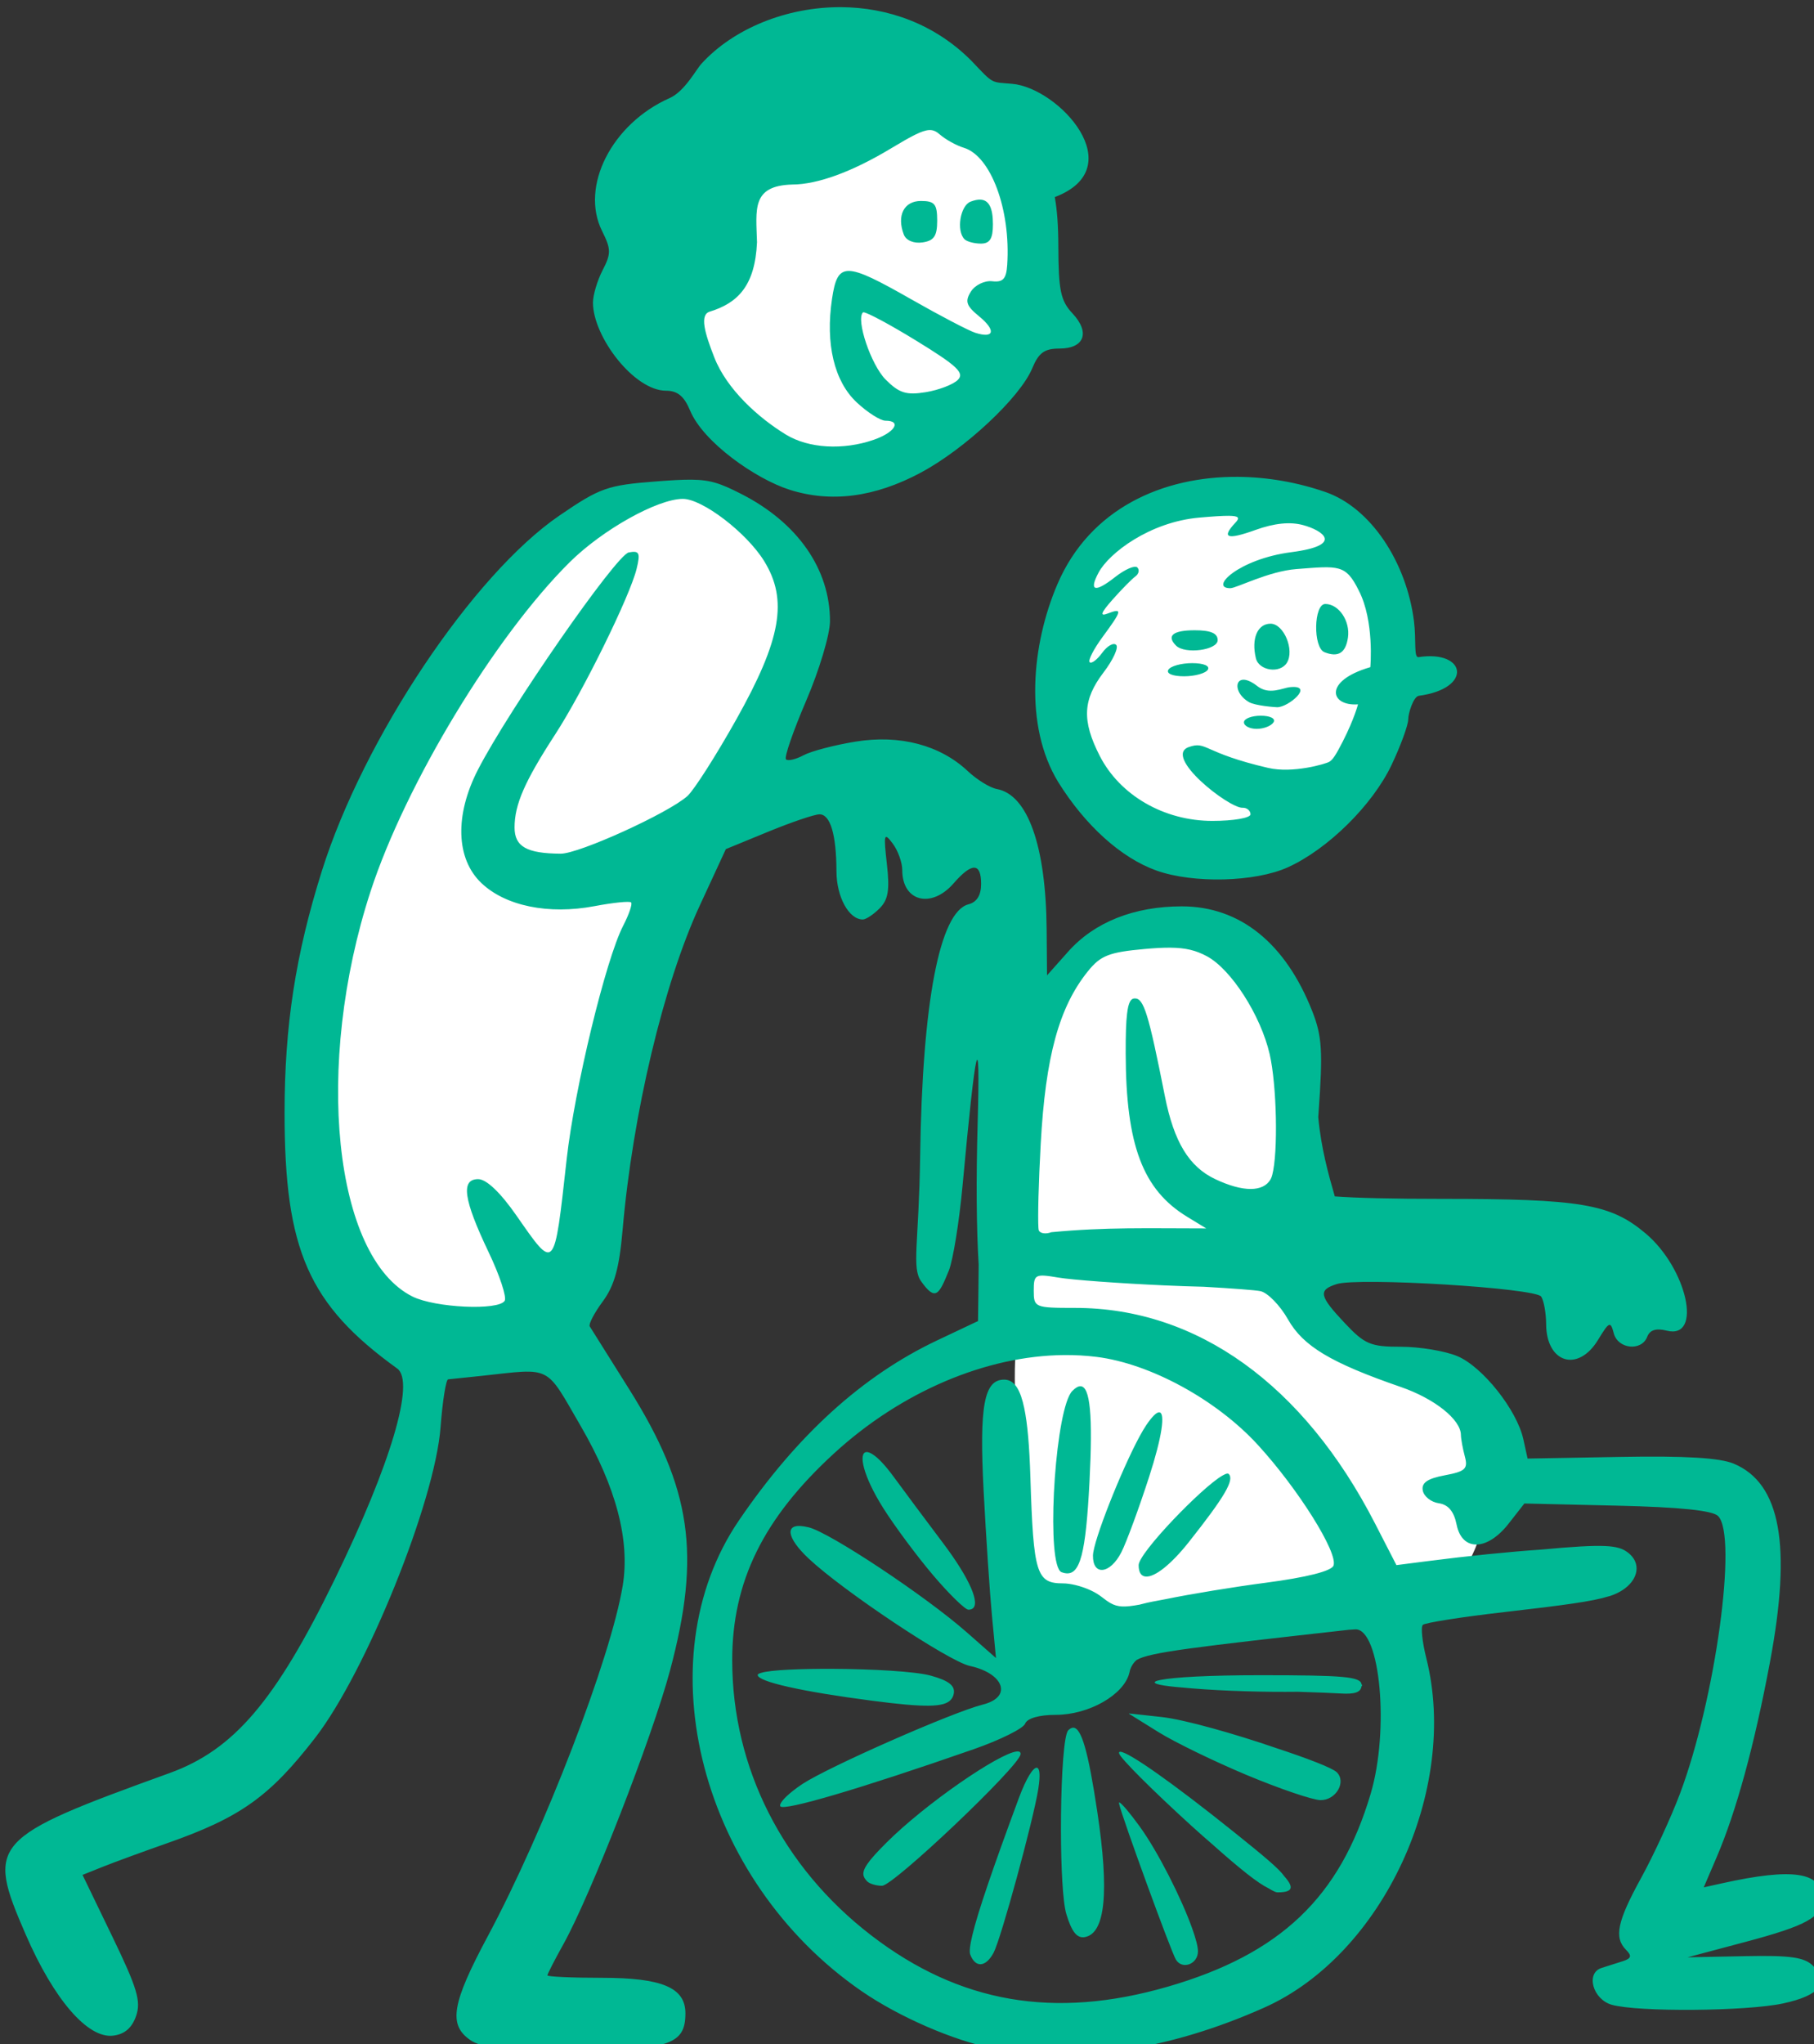 <?xml version="1.0" ?><svg height="279.29mm" viewBox="0 0 247.923 279.29" width="247.923mm" xmlns="http://www.w3.org/2000/svg">
    <rect x="0" y="0" width="247.923" height="279.29" fill="#333333" stroke="none"/>
    <path d="m 5527.115,4824.43 c -29.835,-0.491 -63.693,11.895 -87.182,39.434 -37.581,44.062 -31.893,107.517 13.963,149.717 67.922,26.375 91.712,2.173 126.535,-32.27 34.823,-34.443 24.654,-118.377 -7.066,-142.58 -11.895,-9.076 -28.349,-14.006 -46.25,-14.301 z m -108.838,208.441 c -23.388,0.363 -53.872,16.159 -97.982,71.469 -61.371,76.952 -97.23,197.656 -93.609,264.369 3.62,66.713 32.583,102.397 87.748,106.275 78.093,-8.533 54.82,-76.642 74.99,-157.783 20.17,-81.141 60.508,-149.096 83.436,-187.262 22.928,-38.166 -3.793,-80.675 -29.996,-91.846 -7.37,-3.142 -15.434,-5.365 -24.586,-5.223 z m 284.516,2.068 c -50.225,0.421 -82.032,31.643 -89.951,91.277 -2.586,41.424 21.033,91.069 70.164,96.965 49.131,5.896 98.091,-36.77 100.211,-97.793 2.12,-61.023 -17.566,-86.433 -70.135,-90.123 -3.51,-0.246 -6.941,-0.354 -10.289,-0.326 z m -32.744,220.924 c -40.456,0.154 -79.338,51.083 -81.342,93.918 -2.069,44.217 2.414,121.945 2.414,121.945 -5.861,29.788 10.516,160.109 10.516,160.109 l 178.08,-26.064 30.168,-0.93 c 0,0 16.378,-14.429 20.688,-35.684 4.31,-21.255 5.343,-53.526 -9.482,-69.041 -14.826,-15.515 -57.406,-11.947 -77.748,-34.908 -20.342,-22.962 -5.344,-78.658 -6.551,-125.822 -1.207,-47.164 -20.997,-80.093 -62.824,-83.379 -1.307,-0.103 -2.613,-0.149 -3.918,-0.144 z" fill="#FFFFFF" transform="translate(-78.634,175.175) matrix(0.265,0,0,0.265,-385.897,-796.229) translate(-3313.529,-2437.82)"/>
    <path d="m 2186.969,2347.296 c -28.487,-0.221 -55.956,11.277 -72.176,29.086 -2.516,2.515 -8.621,14.304 -16.443,17.764 -29.85,13.204 -46.337,45.598 -34.887,68.551 4.671,9.363 4.704,11.655 0.285,20.199 -2.741,5.3 -4.982,12.828 -4.982,16.732 0,17.547 21.19,45.41 37.69,45.41 5.886,0 9.338,2.837 12.375,10.168 6.8,16.417 33.846,35.28 51.205,40.844 21.396,6.858 43.916,3.961 67.688,-8.709 22.822,-12.164 51.389,-38.883 57.598,-53.873 3.317,-8.008 6.302,-10.168 14.053,-10.168 12.859,0 15.915,-8.308 6.674,-18.145 -6.07,-6.461 -7.203,-11.838 -7.266,-34.488 -0.029,-10.364 -0.59,-18.502 -1.836,-25.455 39.811,-15.081 2.136,-56.26 -21.996,-58.398 -11.147,-0.988 -9.321,0.449 -20.887,-11.756 -19.186,-19.349 -43.49,-27.578 -67.094,-27.762 z m 45.188,63.363 c 2.17,-0.107 3.731,0.73 5.498,2.277 2.973,2.604 8.559,5.691 12.412,6.861 13.961,4.239 24.211,31.92 22.346,60.348 -0.477,7.264 -2.145,9.085 -7.738,8.453 -3.922,-0.443 -8.867,1.953 -10.99,5.324 -3.18,5.05 -2.434,7.299 4.229,12.766 8.841,7.255 7.847,11.604 -1.941,8.498 -3.408,-1.082 -18.239,-8.83 -32.957,-17.217 -34.224,-19.503 -38.074,-19.532 -40.957,-0.305 -3.48,23.207 1.141,42.57 12.748,53.412 5.545,5.18 12.204,9.42 14.797,9.42 8.556,0 4.907,6.033 -5.934,9.812 -15.835,5.52 -33.691,4.487 -45.353,-2.625 -14.334,-8.741 -30.523,-23.386 -36.953,-39.754 -4.989,-12.701 -7.677,-22.031 -2.373,-23.656 14.421,-4.418 23.373,-13.3 24.375,-35.768 -0.49,-16.997 -2.902,-29.163 18.15,-29.766 13.078,-0.034 30.882,-6.54 50.918,-18.605 10.796,-6.501 16.108,-9.299 19.725,-9.476 z m 26.52,35.873 c -1.455,-0.081 -3.172,0.268 -5.166,1.033 -5.341,2.05 -7.439,15.06 -3.123,19.375 1.24,1.24 5.045,2.254 8.455,2.254 4.606,0 6.199,-2.556 6.199,-9.945 0,-8.356 -2.001,-12.472 -6.365,-12.717 z m -30.787,0.682 c -8.73,0 -12.56,7.545 -8.801,17.342 1.15,2.998 5.115,4.666 9.586,4.031 5.976,-0.849 7.623,-3.277 7.623,-11.229 0,-8.552 -1.321,-10.145 -8.408,-10.145 z m -29.604,57.391 c 2.044,0.11 13.704,6.358 27.088,14.562 21.213,13.004 25.158,16.709 21.588,20.279 -2.403,2.403 -9.857,5.259 -16.566,6.348 -10.047,1.631 -13.695,0.485 -20.678,-6.498 -7.524,-7.523 -15.43,-30.91 -11.709,-34.631 0.048,-0.048 0.141,-0.069 0.277,-0.061 z m 193.268,84.842 c -38.858,-0.324 -76.535,16.277 -93.266,55.379 -13.358,31.219 -17.213,73.055 0.393,101.928 13.983,22.483 32.527,39.187 50.699,45.668 18.982,6.77 50.925,5.976 67.801,-1.685 20.663,-9.381 43.704,-32.146 53.506,-52.865 4.701,-9.936 8.547,-20.48 8.547,-23.432 0,-2.951 2.612,-11.725 5.481,-12.111 28.023,-3.779 24.469,-23.711 -0.148,-19.939 -2.601,0.398 -1.111,-8.685 -2.379,-18.613 -3.872,-30.312 -22.213,-58.398 -45.658,-66.508 -14.383,-4.975 -29.769,-7.694 -44.975,-7.82 z m -282.18,1.455 c -4.653,-0.037 -10.347,0.313 -18.061,0.908 -25.139,1.938 -28.853,3.25 -49.871,17.611 -44.498,30.404 -100.899,114.731 -122.447,183.076 -13.611,43.171 -19.281,79.904 -19.281,124.902 0,70.751 12.368,98.797 58.109,131.779 9.331,6.728 -3.304,49.295 -32.291,108.795 -30.498,62.602 -51.98,87.776 -85.125,99.762 -92.438,33.426 -94.72,35.987 -74.189,83.258 14.548,33.495 31.96,53.654 45.025,52.125 5.906,-0.691 9.725,-3.939 11.881,-10.105 2.653,-7.591 0.64,-14.336 -12.219,-40.934 l -15.395,-31.846 10.586,-4.232 c 5.823,-2.327 20.59,-7.735 32.814,-12.02 37.963,-13.304 53.041,-24.018 76.553,-54.387 26.318,-33.994 61.775,-121.754 64.695,-160.131 1.028,-13.513 2.793,-24.64 3.922,-24.721 1.129,-0.083 8.915,-0.893 17.303,-1.801 36.535,-3.955 32.577,-5.952 50.961,25.701 18.372,31.632 25.616,59.106 21.756,82.514 -6.148,37.288 -40.363,126.13 -69.603,180.734 -18.515,34.574 -20.387,45.526 -9.137,53.406 5.911,4.14 17.343,5.275 53.109,5.275 49.439,0 57.975,-2.793 57.975,-18.973 0,-13.231 -11.955,-18.307 -43.117,-18.307 -15.429,0 -28.053,-0.57 -28.053,-1.268 0,-0.697 3.716,-7.941 8.258,-16.098 14.089,-25.302 45.693,-106.402 54.973,-141.072 16.02,-59.852 11.077,-93.854 -21.078,-145.043 -10.481,-16.685 -19.626,-31.251 -20.324,-32.371 -0.698,-1.12 2.319,-6.901 6.705,-12.846 6.009,-8.145 8.535,-17.249 10.244,-36.938 5.195,-59.832 21.148,-126.887 39.762,-167.125 l 13.488,-29.16 21.834,-8.967 c 12.008,-4.931 23.912,-8.965 26.453,-8.965 5.596,0 8.695,10.401 8.756,29.41 0.043,13.202 6.407,24.812 13.602,24.812 1.598,0 5.48,-2.574 8.627,-5.721 4.477,-4.477 5.298,-9.456 3.775,-22.877 -1.766,-15.56 -1.488,-16.541 2.992,-10.574 2.717,3.618 4.939,9.794 4.939,13.725 0,16.177 14.983,20.029 26.479,6.809 9.444,-10.86 14.189,-10.754 14.189,0.318 0,5.835 -2.199,9.366 -6.543,10.502 -14.85,3.883 -23.773,50.394 -24.904,129.824 -0.64,44.921 -4.465,57.51 0.494,64.516 7.489,10.579 9.267,6.801 14.301,-5.49 2.169,-5.437 5.353,-25.136 7.074,-43.775 6.887,-74.573 9.253,-84.359 7.787,-32.195 -0.83,29.527 -0.615,54.27 0.527,72.871 -0.056,7.387 -0.153,16.534 -0.336,29.096 l -21.014,9.938 c -38.57,18.241 -72.34,48.894 -102.293,92.853 -49.209,72.22 -19.589,185.68 63.375,242.76 19.185,13.199 47.434,25.484 67.41,29.312 42.941,8.23 90.689,1.117 140.088,-20.869 61.206,-27.241 100.715,-112.354 83.637,-180.178 -2.099,-8.334 -2.91,-16.06 -1.803,-17.168 1.107,-1.107 19.943,-4.068 41.857,-6.582 31.238,-3.583 45.826,-5.566 53.934,-8.121 0.24,-0.062 0.577,-0.133 0.744,-0.188 9.889,-3.211 14.989,-10.246 13.439,-16.41 -0.02,-0.082 -0.037,-0.163 -0.061,-0.244 -0.603,-2.145 -2.015,-4.177 -4.33,-5.894 -4.991,-3.703 -11.76,-4.43 -44.471,-1.389 -16.8,1.161 -37.247,3.204 -59.189,6.021 l -15.529,1.994 -11.055,-21.5 c -36.803,-71.585 -91.81,-111.111 -154.631,-111.111 -20.82,0 -21.367,-0.228 -21.367,-8.896 0,-8.409 0.696,-8.777 12.682,-6.742 6.974,1.185 31.701,3.002 54.949,4.039 7.239,0.329 13.84,0.549 20.051,0.697 14.746,0.839 26.597,1.723 29.209,2.258 3.728,0.764 10.138,7.328 14.246,14.588 7.815,13.809 22.105,22.363 58.186,34.832 17.413,6.018 30.88,16.747 30.979,24.682 0.025,2.045 0.941,7.053 2.033,11.127 1.711,6.38 0.27,7.73 -10.383,9.729 -8.924,1.674 -12.077,3.858 -11.318,7.842 0.579,3.037 4.294,5.987 8.256,6.555 4.895,0.702 7.843,4.231 9.199,11.014 2.777,13.883 15.738,13.665 26.785,-0.451 l 8.164,-10.432 47.84,1.113 c 32.439,0.755 49.2,2.477 52.066,5.35 10.198,10.221 -1.386,94.537 -19.672,143.184 -4.554,12.116 -13.545,31.613 -19.98,43.326 -12.421,22.61 -14.132,30.833 -7.744,37.221 3.015,3.015 2.611,4.386 -1.695,5.762 -3.108,0.993 -8.044,2.561 -10.971,3.484 -8.373,2.642 -4.555,16.294 5.32,19.025 13.667,3.779 69.352,3.336 88.18,-0.701 18.975,-4.07 24.28,-10.665 15.578,-19.367 -4.478,-4.478 -11.615,-5.496 -35.199,-5.021 l -29.586,0.596 29.705,-7.9 c 31.925,-8.489 39.77,-12.868 39.77,-22.199 0,-13.886 -14.932,-16.209 -51.734,-8.047 l -9.373,2.08 6.635,-15.48 c 10.158,-23.698 19.439,-57.632 27.502,-100.557 11.319,-60.258 5.524,-92.192 -18.578,-102.373 -7.211,-3.046 -24.993,-4.117 -58.389,-3.518 l -48.022,0.861 -2.193,-9.986 c -3.314,-15.087 -21.05,-37.408 -34.037,-42.834 -6.348,-2.652 -19.419,-4.822 -29.045,-4.822 -15.677,0 -18.689,-1.262 -28.914,-12.104 -13.337,-14.141 -13.961,-17.134 -4.223,-20.225 11.233,-3.565 102.562,2.036 105.439,6.467 1.369,2.108 2.515,8.483 2.543,14.168 0.101,20.117 16.462,25.086 26.773,8.131 5.771,-9.49 6.437,-9.768 8.105,-3.389 2.136,8.169 14.332,9.429 17.266,1.783 1.352,-3.523 4.555,-4.52 10.068,-3.137 18.609,4.671 10.586,-32.044 -10.965,-50.178 -18.063,-15.199 -33.312,-17.771 -105.42,-17.771 -25.145,0 -43.855,-0.45 -54.822,-1.273 -3.27,-11.357 -7.08,-24.913 -8.533,-40.861 0.056,-0.779 0.09,-1.309 0.146,-2.096 2.297,-31.98 1.823,-39.656 -3.244,-52.529 -13.843,-35.173 -37.339,-54.049 -67.277,-54.049 -24.587,0 -45.071,8.143 -58.545,23.273 l -10.965,12.31 -0.197,-23.723 c -0.359,-43 -9.738,-69.423 -25.68,-72.346 -3.53,-0.647 -10.253,-4.783 -14.939,-9.19 -14.325,-13.469 -35.041,-18.941 -57.816,-15.273 -10.842,1.746 -22.978,4.922 -26.967,7.057 -3.989,2.136 -8.056,3.076 -9.039,2.094 -0.983,-0.983 3.723,-14.614 10.457,-30.293 6.734,-15.679 12.244,-34.11 12.244,-40.959 0,-26.82 -16.663,-50.73 -45.666,-65.523 -10.534,-5.373 -15.725,-7.333 -25.961,-7.414 z m -4.287,9.9 c 10.064,-0.047 32.897,17.393 41.951,32.043 12.395,20.056 8.827,40.382 -14.332,81.645 -10.484,18.68 -21.827,36.456 -25.205,39.502 -9.726,8.772 -55.914,29.787 -65.353,29.736 -17.568,-0.095 -23.818,-3.641 -23.818,-13.516 0,-11.828 5.199,-23.737 20.922,-47.934 14.401,-22.163 38.596,-71.342 42.022,-85.414 2.006,-8.242 1.416,-9.479 -4.031,-8.455 -6.443,1.211 -61.844,80.991 -77.807,112.043 -12.016,23.375 -11.364,45.819 1.695,58.33 12.447,11.925 34.72,16.493 58.455,11.992 9.6,-1.82 18.082,-2.682 18.85,-1.914 0.768,0.768 -1.073,6.171 -4.09,12.006 -8.976,17.357 -25.067,83.817 -29.139,120.344 -6.511,58.412 -5.917,57.748 -25.992,28.959 -8.262,-11.848 -15.422,-18.639 -19.65,-18.639 -9.086,0 -7.575,10.49 5.434,37.748 5.672,11.885 9.376,23.122 8.232,24.973 -3.165,5.121 -35.92,3.602 -47.549,-2.205 -40.65,-20.3 -50.878,-119.197 -21.605,-208.92 18.048,-55.317 64.197,-131.552 102.746,-169.727 16.847,-16.683 45.183,-32.537 58.266,-32.598 z m 281.611,8.73 c 5.276,0.047 5.712,1.086 3.52,3.416 -7.566,8.04 -4.521,9.187 10.271,3.867 9.717,-3.494 17.832,-4.313 24.57,-2.484 9.923,2.693 21.589,10.367 -6.115,13.953 -27.157,3.515 -42.596,18.572 -31.471,18.572 3.145,0 19.736,-8.752 34.033,-9.857 21.95,-1.697 25.482,-2.562 32.23,11.065 8.153,15.767 5.951,39.506 5.951,39.506 -24.472,7.1 -20.736,20.224 -6.354,19.166 0,0 -1.895,7.476 -7.84,19.129 -3.758,7.366 -5.222,9.41 -6.945,10.475 -1.723,1.065 -18.804,6.122 -31.553,3.166 -33.885,-7.856 -31.584,-14.03 -40.895,-10.758 -13.57,4.769 20.72,31.638 27.701,31.305 2.249,-0.107 4.094,1.525 4.094,3.389 0,1.87 -8.818,3.389 -19.672,3.389 -24.92,0 -47.702,-13.164 -58.117,-33.58 -9.246,-18.123 -8.743,-28.895 2.008,-42.99 4.92,-6.45 7.846,-12.828 6.502,-14.172 -1.344,-1.344 -4.593,0.493 -7.217,4.082 -2.624,3.589 -5.532,5.763 -6.461,4.834 -0.929,-0.929 2.106,-6.833 6.744,-13.119 10,-13.554 10.3,-14.944 2.582,-11.982 -4.272,1.639 -3.587,-0.312 2.541,-7.232 4.616,-5.213 9.874,-10.552 11.684,-11.865 1.81,-1.313 2.271,-3.407 1.025,-4.652 -1.246,-1.246 -6.391,0.981 -11.434,4.947 -10.455,8.223 -13.695,7.342 -8.525,-2.318 5.361,-10.017 26.363,-26.084 51.938,-28.322 7.128,-0.624 12.037,-0.954 15.203,-0.926 z m 49.758,45.461 c -5.993,0 -6.385,22.471 -0.434,24.852 7.07,2.828 10.959,0.419 12.123,-7.512 1.251,-8.527 -4.69,-17.34 -11.689,-17.34 z m -28.209,10.166 c -6.747,0 -10.012,7.657 -7.588,17.793 1.55,6.482 12.452,8.083 15.996,2.35 4.058,-6.565 -1.61,-20.143 -8.408,-20.143 z m -39.156,3.391 c -11.215,0 -14.668,2.841 -9.604,7.906 4.58,4.58 21.465,2.359 21.465,-2.824 0,-3.551 -3.577,-5.082 -11.861,-5.082 z m -1.295,16.943 c -5.592,0 -11.11,1.526 -12.262,3.391 -1.219,1.972 2.157,3.389 8.072,3.389 5.592,0 11.11,-1.525 12.262,-3.389 1.219,-1.972 -2.157,-3.391 -8.072,-3.391 z m 26.725,8.555 c -5.058,-0.238 -4.598,7.356 2.529,11.508 3.262,1.9 13.289,2.64 14.555,2.67 5.758,0.137 19.621,-11.706 6.627,-10.342 -3.949,0.415 -10.697,4.233 -16.857,-0.57 -2.87,-2.237 -5.168,-3.186 -6.854,-3.266 z m 8.66,18.558 c -4.77,0 -8.672,1.525 -8.672,3.389 0,1.864 2.958,3.389 6.576,3.389 3.618,0 7.522,-1.525 8.674,-3.389 1.188,-1.922 -1.659,-3.389 -6.578,-3.389 z m -46.742,119.582 c 8.129,0.061 13.371,1.416 19,4.447 12.523,6.744 27.715,30.445 32.328,50.432 3.679,15.941 4.414,50.811 1.312,62.383 -0.205,0.766 -0.477,1.469 -0.803,2.119 -3.784,6.686 -14.279,6.743 -28.656,-0.08 -13.466,-6.39 -21.229,-19.206 -25.893,-42.742 -8.42,-42.493 -10.849,-50.4 -15.476,-50.4 -2.121,0 -3.361,2.072 -4.024,7.943 -0.547,4.336 -0.739,10.916 -0.711,20.602 0.14,47.096 8.798,70.072 31.664,84.016 l 9.881,6.025 c -30.33,-0.014 -51.707,-0.723 -79.908,1.953 -2.76,1.059 -5.649,0.677 -6.418,-0.848 -0.089,-0.177 -0.159,-0.63 -0.217,-1.287 -0.391,-5.461 0.064,-23.267 1.166,-43.361 2.471,-45.058 9.42,-70.488 24.328,-89.016 6.545,-8.135 10.873,-9.836 29.244,-11.502 5.194,-0.471 9.487,-0.711 13.182,-0.684 z m -54.815,210.035 v 0 c 5.725,-0.056 11.377,0.257 16.92,0.949 27.632,3.452 61.772,22.071 83.09,45.316 20.819,22.701 41.556,55.778 39.055,62.295 -1.089,2.838 -13.895,6.07 -35.041,8.842 -16.785,2.2 -38.744,5.816 -51.393,8.42 -5.327,0.956 -9.426,1.768 -11.539,2.336 -0.751,0.202 -1.382,0.347 -2.062,0.516 -7.79,1.447 -11.258,1.292 -14.945,-0.768 -1.41,-0.814 -2.9,-1.877 -4.631,-3.238 -0.038,-0.03 -0.081,-0.058 -0.119,-0.088 -0.037,-0.029 -0.069,-0.053 -0.105,-0.082 -0.231,-0.182 -0.481,-0.359 -0.731,-0.537 -3.246,-2.317 -7.983,-4.292 -12.498,-5.369 -0.07,-0.017 -0.141,-0.032 -0.211,-0.049 -2.192,-0.51 -4.33,-0.826 -6.195,-0.826 -13.758,0 -15.289,-4.97 -16.85,-54.682 -0.506,-16.124 -1.497,-27.758 -3.186,-35.742 -0.228,-1.094 -0.472,-2.112 -0.727,-3.072 -2.147,-8.103 -5.251,-11.549 -9.648,-11.549 -10.355,0 -12.85,13.564 -10.559,57.404 1.224,23.414 3.163,52.412 4.309,64.441 l 2.064,21.695 -15.148,-13.336 c -21.079,-18.555 -70.347,-51.268 -81.381,-54.037 -0.814,-0.204 -1.569,-0.358 -2.273,-0.471 -10.21,-1.763 -9.474,5.576 2.166,16.523 17.805,16.745 72.247,53.018 83.113,55.375 12.256,2.659 18.046,9.29 15.555,14.438 -1.187,2.303 -4.053,4.296 -8.771,5.479 -15.596,3.909 -79.507,32.028 -93.113,40.969 -1.853,1.217 -3.547,2.461 -5.043,3.666 -4.388,3.48 -7.062,6.653 -6.338,7.824 1.626,2.631 41.45,-9.117 99.639,-29.396 13.689,-4.77 25.671,-10.713 26.627,-13.205 1.063,-2.77 7.198,-4.543 15.781,-4.543 17.073,-0.015 35.119,-10.28 37.957,-21.588 0.148,-0.588 0.267,-1.131 0.391,-1.65 0.733,-2.088 1.814,-3.738 3.356,-5.041 6.706,-4.006 29.875,-6.659 109.412,-15.574 1.599,-0.129 2.918,-0.221 3.545,-0.225 12.726,-0.073 17.497,51.938 7.771,84.74 -15.827,53.383 -46.62,82.668 -104.58,99.465 -58.586,16.977 -107.625,8.489 -153.096,-26.5 -45.628,-35.109 -71.514,-86.279 -71.613,-141.547 -0.072,-40.699 16.014,-73.426 52.541,-106.897 34.778,-31.867 78.429,-50.287 118.504,-50.682 z m 8.525,16.07 h 0.01 c -1.176,0 -2.551,0.811 -4.133,2.393 -8.532,8.532 -13.313,80.509 -6.977,92.031 0.042,0.076 0.086,0.137 0.129,0.207 0.065,0.108 0.13,0.223 0.197,0.318 0.112,0.158 0.226,0.297 0.344,0.42 0.236,0.245 0.485,0.417 0.746,0.514 0.286,0.106 0.565,0.2 0.84,0.279 0.274,0.079 0.544,0.144 0.807,0.195 0.043,0.01 0.084,0.011 0.127,0.018 7.821,1.387 10.689,-10.01 12.613,-47.248 1.75,-33.866 0.395,-49.124 -4.699,-49.129 z m 40.758,13.453 c -0.1,-0.012 -0.205,-0.011 -0.314,0 -1.371,0.162 -3.523,2.277 -6.443,6.568 -0.547,0.804 -1.141,1.76 -1.768,2.826 -0.583,0.988 -1.2,2.095 -1.84,3.283 -9.263,17.189 -23.78,53.598 -23.898,61.142 -0.081,5.216 2.028,7.626 4.877,7.412 0.065,0 0.128,3e-4 0.193,-0.012 2.962,-0.314 6.683,-3.411 9.588,-9.113 2.611,-5.126 9.05,-22.619 14.309,-38.873 6.681,-20.65 8.384,-32.87 5.297,-33.236 z m -151.17,20.49 c -4.12,0.442 -1.835,12.095 8.771,28.926 5.809,9.219 17.365,24.769 25.68,34.555 8.314,9.786 16.524,17.791 18.244,17.791 0.51,0 0.952,-0.074 1.342,-0.205 0.145,-0.043 0.277,-0.102 0.406,-0.162 4.722,-2.208 -1.01,-15.602 -14.785,-33.887 -8.943,-11.869 -20.434,-27.287 -25.535,-34.262 -4.524,-6.186 -8.17,-9.899 -10.822,-11.57 -1.354,-0.892 -2.461,-1.274 -3.301,-1.186 z m 186.17,11.092 c -0.583,0.052 -1.415,0.407 -2.432,0.996 -10.549,5.948 -43.279,39.905 -43.279,46.219 0,3.899 1.406,5.797 3.824,5.879 4.558,0.249 12.81,-6.098 22.082,-17.811 18.488,-23.356 23.585,-32.053 20.559,-35.08 -0.168,-0.168 -0.422,-0.233 -0.754,-0.203 z m -203.318,100.67 c -16.867,-0.09 -32.316,0.58 -37.025,2.057 -1.189,0.325 -1.842,0.693 -1.842,1.101 0,3.463 22.76,8.576 59.309,13.324 26.773,3.478 37.13,3.489 40.49,-0.767 0.686,-0.809 1.108,-1.777 1.324,-2.916 0.777,-4.098 -2.544,-6.707 -11.807,-9.279 -7.952,-2.208 -30.194,-3.411 -50.449,-3.52 z m 220.367,3.283 c -27.081,0 -44.616,1.068 -51.355,2.42 -1.5,0.272 -2.472,0.567 -2.826,0.879 -1.616,1.083 3.168,2.231 14.754,3.119 1.261,0.119 2.433,0.239 3.867,0.357 17.402,1.434 38.016,1.974 54.951,1.764 10.44,0.341 18.684,0.66 21.834,0.871 7.386,0.494 10.604,-0.581 10.953,-3.732 0.202,-0.154 0.341,-0.312 0.344,-0.477 0,-0.154 -0.117,-0.305 -0.328,-0.455 -0.428,-4.001 -9.187,-4.746 -52.193,-4.746 z m -67.832,19.701 0.297,0.184 -0.221,-0.023 15.25,9.492 c 8.388,5.22 28.977,15.219 45.752,22.219 16.776,7 33.769,12.773 37.764,12.832 7.941,0.114 13.484,-9.311 8.441,-14.354 -2.249,-2.249 -15.455,-7.28 -31.291,-12.494 -21.052,-7.248 -47.194,-14.698 -59.084,-16.002 z m -28.73,7.356 c -0.8,0.019 -1.626,0.477 -2.492,1.34 -2.212,2.204 -3.517,22.397 -3.738,43.748 -3e-4,0.019 0,0.038 0,0.057 -0.026,2.568 -0.039,5.152 -0.033,7.725 0.03,18.793 0.91,36.966 2.766,43.16 2.791,9.314 5.528,12.7 9.631,11.918 10.482,-2 12.572,-23.168 6.367,-64.469 0,-0.016 -0.01,-0.029 -0.01,-0.045 -0.012,-0.078 -0.02,-0.149 -0.031,-0.227 -4.604,-30.642 -8.139,-43.312 -12.459,-43.207 z m -29.008,12.252 c -9.009,0.814 -47.144,26.914 -67.355,47.125 -4.699,4.699 -7.798,8.074 -9.607,10.701 -0.211,0.307 -0.424,0.613 -0.6,0.9 -2.398,3.732 -1.989,5.9 0.383,8.271 1.243,1.243 4.686,2.258 7.652,2.258 5.879,0 70.321,-61.162 71.398,-67.676 0.043,-0.139 0.072,-0.267 0.072,-0.369 0,-0.728 -0.408,-1.118 -1.164,-1.209 -0.228,-0.027 -0.489,-0.028 -0.779,0 z m 53.297,0.162 c -0.416,0.015 -0.631,0.202 -0.631,0.572 0,0.075 0.035,0.184 0.086,0.305 0.458,2.299 17.155,18.997 37.514,37.498 3.574,3.248 7.084,6.331 10.529,9.312 14.547,12.928 23.442,20.005 29.059,22.738 2.129,1.308 3.695,2.059 4.469,2.059 7.445,0 9.203,-1.984 3.631,-8.27 -2.618,-3.778 -9.928,-9.947 -26.109,-22.918 -31.58,-25.314 -54.523,-41.438 -58.547,-41.297 z m -43.037,8.229 c -1.892,-0.101 -5.414,5.354 -9.25,15.705 -13.537,36.53 -21.09,58.661 -23.9,70.377 -1.347,5.518 -1.69,8.83 -1.133,10.283 2.667,6.951 8.011,6.524 12.016,-0.959 3.809,-7.118 20.523,-68.337 23.076,-84.527 0.17,-1.076 0.298,-2.057 0.397,-2.967 0.596,-5.269 0.064,-7.844 -1.205,-7.912 z m 42.625,17.932 c -0.143,-0.027 -0.219,0.044 -0.219,0.225 0,0.115 0.057,0.381 0.139,0.713 1.505,6.766 26.766,76.093 29.242,80.1 3.293,5.328 11.352,2.285 11.352,-4.287 0,-2.465 -1.133,-6.721 -3.019,-11.963 -5.424,-15.239 -17.505,-39.285 -27.037,-52.443 -5.138,-7.093 -9.457,-12.154 -10.457,-12.344 z" fill="#00B894" transform="translate(-78.634,175.175) matrix(0.265,0,0,0.265,-385.897,-796.229)"/>
</svg>
